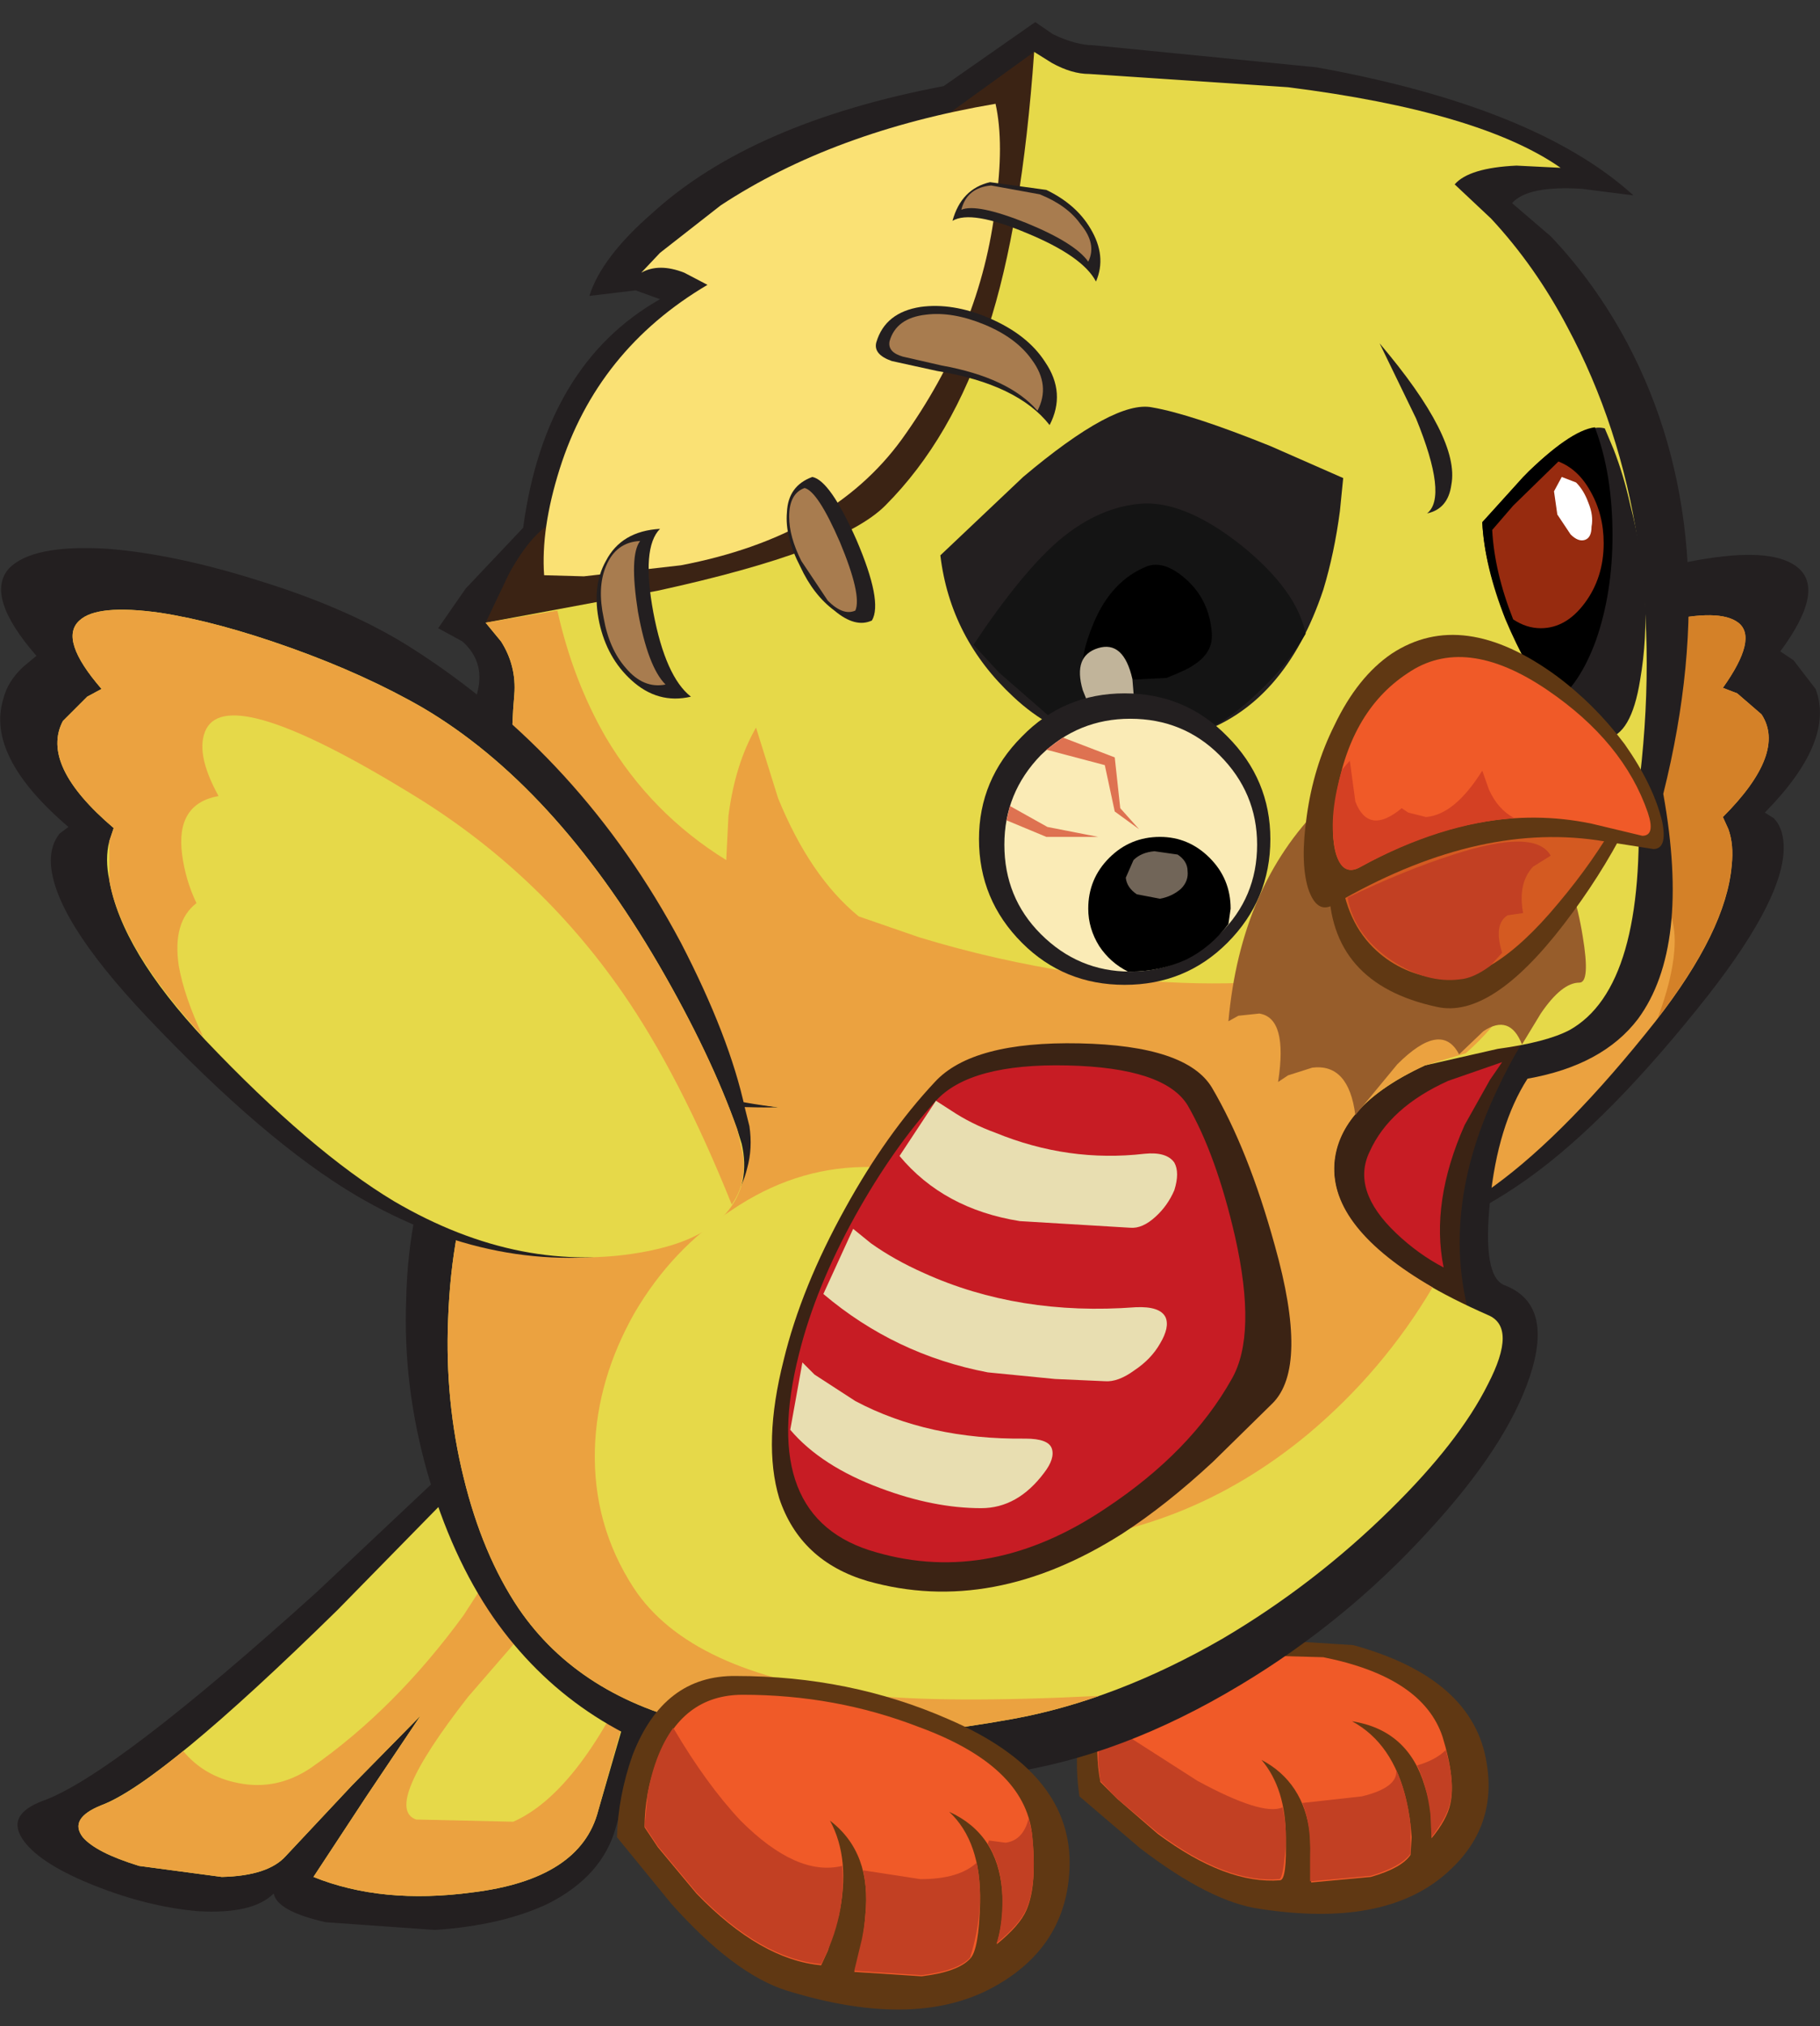 <?xml version="1.0" encoding="UTF-8" standalone="no"?>
<svg xmlns:ffdec="https://www.free-decompiler.com/flash" xmlns:xlink="http://www.w3.org/1999/xlink" ffdec:objectType="frame" height="91.75px" width="82.45px" xmlns="http://www.w3.org/2000/svg">
  <rect width="100%" height="100%" fill="#333333" stroke="none"/>
  <g transform="matrix(1.0, 0.0, 0.0, 1.0, 117.3, 85.9)">
    <use ffdec:characterId="242" height="90.0" transform="matrix(1.0, 0.0, 0.0, 1.0, -117.3, -84.9)" width="82.45" xlink:href="#shape0"/>
  </g>
  <defs>
    <g id="shape0" transform="matrix(1.0, 0.0, 0.0, 1.0, 117.3, 84.9)">
      <path d="M-36.05 -56.0 L-35.05 -54.7 Q-34.15 -52.35 -37.35 -49.1 L-36.95 -48.85 Q-36.55 -48.45 -36.5 -47.7 -36.35 -45.4 -39.9 -40.85 -44.35 -35.2 -48.05 -32.55 -53.65 -28.55 -59.7 -29.2 -63.6 -29.65 -64.55 -32.25 L-64.75 -34.0 -64.65 -34.75 Q-64.3 -37.85 -62.55 -41.95 -59.1 -50.15 -52.4 -55.3 -50.0 -57.15 -46.4 -58.65 -42.9 -60.15 -40.0 -60.6 -36.85 -61.1 -35.8 -60.15 -34.65 -59.1 -36.65 -56.4 L-36.05 -56.0" fill="#231f20" fill-rule="evenodd" stroke="none"/>
      <path d="M-41.95 -57.75 Q-39.4 -58.35 -38.55 -57.7 -37.65 -57.0 -39.25 -54.75 L-38.6 -54.5 -37.5 -53.55 Q-36.35 -51.8 -39.25 -48.9 L-39.0 -48.35 Q-38.75 -47.65 -38.85 -46.7 -39.1 -43.75 -42.3 -39.65 -46.3 -34.6 -49.6 -32.2 -54.65 -28.55 -60.1 -29.15 -63.6 -29.55 -64.3 -31.75 L-64.4 -33.3 -64.25 -33.95 Q-63.45 -37.15 -61.6 -41.1 -57.85 -49.05 -52.65 -52.75 -50.4 -54.35 -47.35 -55.75 -44.35 -57.15 -41.95 -57.75" fill="#eba240" fill-rule="evenodd" stroke="none"/>
      <path d="M-41.95 -57.75 Q-39.4 -58.35 -38.55 -57.7 -37.65 -57.0 -39.25 -54.75 L-38.6 -54.5 -37.5 -53.55 Q-36.35 -51.8 -39.25 -48.9 L-39.0 -48.35 Q-38.75 -47.65 -38.85 -46.75 -39.1 -43.8 -42.2 -39.8 -41.55 -41.55 -41.45 -42.85 -41.3 -44.75 -42.4 -45.45 -42.0 -46.45 -42.0 -47.5 -41.9 -49.65 -43.75 -49.85 -42.9 -51.8 -43.5 -52.7 -44.65 -54.5 -51.75 -49.3 -56.85 -45.55 -59.95 -40.05 -62.05 -36.4 -63.75 -30.8 -64.45 -31.65 -64.4 -32.9 L-64.25 -33.95 Q-63.45 -37.15 -61.6 -41.1 -57.85 -49.05 -52.65 -52.75 -50.4 -54.35 -47.35 -55.75 -44.35 -57.15 -41.95 -57.75" fill="#d48128" fill-rule="evenodd" stroke="none"/>
      <path d="M-68.4 -4.55 Q-68.65 -6.2 -68.35 -8.0 -67.7 -11.5 -64.75 -11.95 L-56.0 -11.4 Q-50.55 -9.9 -49.95 -6.05 -49.45 -3.05 -51.85 -1.0 -54.65 1.4 -60.2 0.55 -62.45 0.25 -65.65 -2.2 L-68.4 -4.55" fill="#603813" fill-rule="evenodd" stroke="none"/>
      <path d="M-67.45 -5.2 Q-67.7 -6.5 -67.5 -7.9 -67.05 -10.65 -64.6 -11.05 L-57.35 -10.85 Q-52.85 -9.95 -51.95 -7.25 -51.35 -5.3 -51.6 -4.2 -51.75 -3.5 -52.45 -2.65 -52.35 -3.8 -52.75 -5.0 -53.5 -7.55 -56.05 -7.95 -54.2 -6.95 -53.6 -4.4 -53.4 -3.55 -53.35 -2.7 L-53.4 -1.9 Q-53.8 -1.3 -55.2 -0.9 L-57.9 -0.65 -57.95 -2.85 Q-58.25 -5.2 -60.15 -6.2 -59.05 -4.9 -59.05 -2.7 -59.0 -0.8 -59.3 -0.75 -61.75 -0.55 -64.85 -2.85 L-66.7 -4.45 -67.45 -5.2" fill="#f05a28" fill-rule="evenodd" stroke="none"/>
      <path d="M-53.4 -1.95 Q-53.85 -1.35 -55.2 -0.95 L-57.95 -0.7 -57.95 -1.85 Q-57.9 -3.25 -58.3 -4.25 L-55.6 -4.55 Q-53.95 -4.95 -54.05 -5.75 -53.55 -4.65 -53.4 -3.25 L-53.4 -1.95" fill="#c24023" fill-rule="evenodd" stroke="none"/>
      <path d="M-52.45 -2.7 L-52.5 -3.75 Q-52.65 -5.0 -53.1 -5.95 -52.25 -6.2 -51.8 -6.65 -51.35 -5.05 -51.65 -4.1 -51.8 -3.55 -52.45 -2.7" fill="#c24023" fill-rule="evenodd" stroke="none"/>
      <path d="M-66.75 -4.5 L-67.45 -5.25 -67.55 -6.1 -67.5 -8.1 -63.05 -5.25 Q-60.1 -3.65 -59.2 -4.05 -58.95 -3.0 -59.1 -1.8 -59.2 -0.8 -59.35 -0.8 -61.75 -0.6 -64.85 -2.9 L-66.75 -4.5" fill="#c24023" fill-rule="evenodd" stroke="none"/>
      <path d="M-87.05 -13.9 Q-87.0 -11.65 -87.9 -8.35 L-89.4 -3.15 Q-90.0 -0.95 -92.45 0.3 -94.55 1.3 -97.6 1.5 L-102.55 1.15 Q-104.75 0.65 -104.9 -0.15 -105.85 0.8 -108.35 0.65 -110.6 0.45 -113.0 -0.5 -115.4 -1.45 -116.2 -2.5 -117.1 -3.7 -115.35 -4.35 -112.15 -5.5 -102.95 -13.8 L-94.4 -21.85 Q-87.15 -20.2 -87.05 -13.9" fill="#231f20" fill-rule="evenodd" stroke="none"/>
      <path d="M-88.15 -13.5 Q-88.1 -11.5 -88.85 -8.55 L-90.2 -3.9 Q-91.0 -0.8 -95.9 -0.2 -100.0 0.35 -103.1 -0.9 L-100.7 -4.55 -98.25 -8.2 -101.35 -5.05 -104.35 -1.85 Q-105.15 -0.95 -107.25 -0.9 L-111.0 -1.4 Q-112.95 -2.0 -113.55 -2.7 -114.2 -3.55 -112.7 -4.15 -109.95 -5.2 -102.0 -13.0 L-94.55 -20.6 Q-88.25 -19.1 -88.15 -13.5" fill="#e6d949" fill-rule="evenodd" stroke="none"/>
      <path d="M-89.3 -7.1 L-90.2 -3.9 Q-91.0 -0.8 -95.9 -0.2 -100.0 0.35 -103.1 -0.9 L-100.7 -4.55 -98.25 -8.2 -101.35 -5.05 -104.35 -1.85 Q-105.15 -0.95 -107.25 -0.9 L-111.0 -1.4 Q-112.95 -2.0 -113.55 -2.7 -114.2 -3.55 -112.7 -4.15 -111.45 -4.6 -109.0 -6.6 -108.05 -5.45 -106.5 -5.15 -104.75 -4.8 -103.2 -5.85 -99.4 -8.5 -96.3 -12.75 L-94.55 -15.45 -93.95 -16.55 -91.9 -13.9 -96.1 -9.05 Q-100.0 -4.05 -98.45 -3.5 L-94.05 -3.4 Q-91.1 -4.7 -88.45 -10.55 -88.7 -9.15 -89.3 -7.1" fill="#eba240" fill-rule="evenodd" stroke="none"/>
      <path d="M-48.8 -76.7 L-47.05 -75.2 Q-45.05 -73.1 -43.6 -70.4 -39.0 -61.75 -41.95 -49.95 -40.7 -43.0 -43.1 -39.75 -44.7 -37.65 -48.1 -37.05 -49.45 -34.95 -49.8 -31.5 -50.15 -28.1 -49.15 -27.7 -46.9 -26.85 -48.0 -23.55 -49.05 -20.4 -52.6 -16.55 -56.35 -12.45 -61.1 -9.6 -66.5 -6.35 -71.7 -5.6 -79.6 -4.55 -85.0 -5.9 -91.35 -7.5 -94.95 -12.65 -96.85 -15.4 -97.95 -19.25 -99.05 -23.15 -98.9 -27.05 -98.8 -31.25 -97.35 -34.5 -95.7 -38.05 -92.65 -39.9 -93.9 -41.4 -94.9 -44.0 -96.9 -49.2 -95.65 -54.65 -95.35 -55.95 -96.35 -56.85 L-97.45 -57.45 -96.2 -59.25 -93.6 -62.0 Q-92.6 -69.4 -87.4 -72.35 L-88.5 -72.75 -90.6 -72.5 Q-90.05 -74.25 -87.75 -76.25 -83.25 -80.35 -74.55 -82.0 L-70.4 -84.9 -69.6 -84.35 Q-68.55 -83.85 -67.75 -83.85 L-57.65 -82.85 Q-47.7 -81.05 -43.3 -77.05 L-45.65 -77.35 Q-48.1 -77.5 -48.8 -76.7" fill="#231f20" fill-rule="evenodd" stroke="none"/>
      <path d="M-69.85 -76.9 Q-70.1 -69.15 -74.1 -63.75 -78.05 -58.3 -87.1 -57.5 -91.6 -57.05 -95.3 -57.7 L-94.25 -59.9 Q-93.0 -62.2 -91.65 -62.5 L-88.65 -63.2 Q-86.05 -64.05 -83.85 -65.55 -77.25 -70.1 -74.95 -80.3 L-70.45 -83.55 Q-69.75 -80.8 -69.85 -76.9" fill="#3b2314" fill-rule="evenodd" stroke="none"/>
      <path d="M-46.1 -41.65 L-47.25 -40.3 Q-48.55 -38.55 -49.45 -36.6 -52.4 -30.45 -50.3 -25.0 -52.75 -26.0 -55.05 -27.85 -59.6 -31.5 -58.65 -35.9 -57.7 -40.3 -51.85 -41.4 L-46.1 -41.65" fill="#3b2314" fill-rule="evenodd" stroke="none"/>
      <path d="M-55.25 -33.75 Q-54.35 -35.75 -51.7 -36.95 L-49.25 -37.8 -49.8 -37.0 -50.95 -34.95 Q-52.5 -31.45 -51.9 -28.5 -53.05 -29.1 -54.05 -30.05 -56.1 -32.0 -55.25 -33.75" fill="#c71c24" fill-rule="evenodd" stroke="none"/>
      <path d="M-72.2 -76.6 Q-72.85 -71.0 -76.45 -66.0 -79.65 -61.6 -86.45 -60.3 L-90.85 -59.8 -92.65 -59.85 Q-92.8 -61.95 -91.95 -64.65 -90.25 -70.05 -85.25 -73.0 L-86.3 -73.55 Q-87.45 -74.0 -88.25 -73.55 L-87.4 -74.45 -84.65 -76.6 Q-79.55 -79.95 -72.2 -81.2 -71.8 -79.4 -72.2 -76.6" fill="#fae174" fill-rule="evenodd" stroke="none"/>
      <path d="M-46.3 -71.1 Q-41.5 -62.15 -43.1 -49.95 -42.7 -41.2 -46.2 -39.25 -47.25 -38.7 -49.45 -38.4 L-52.75 -37.65 Q-57.15 -35.6 -56.85 -32.6 -56.5 -29.25 -49.9 -26.35 -48.55 -25.8 -49.9 -23.2 -51.2 -20.6 -54.3 -17.55 -57.75 -14.15 -61.9 -11.7 -66.75 -8.9 -71.45 -8.05 -88.3 -5.0 -93.8 -13.05 -95.45 -15.5 -96.3 -19.0 -97.15 -22.45 -97.0 -26.15 -96.7 -34.5 -92.1 -38.7 -90.6 -37.2 -88.5 -36.5 -85.85 -35.6 -82.0 -35.75 -85.5 -36.25 -87.35 -37.15 -89.2 -38.05 -90.5 -39.9 -91.55 -41.35 -92.55 -43.9 -94.5 -48.95 -94.0 -54.45 -93.9 -55.75 -94.6 -56.85 L-95.3 -57.7 -87.5 -59.15 Q-79.25 -60.95 -77.2 -63.0 -74.15 -66.05 -72.55 -71.0 -71.0 -75.75 -70.45 -83.55 L-69.65 -83.05 Q-68.75 -82.55 -67.95 -82.55 L-58.95 -81.95 Q-50.25 -80.85 -46.6 -78.3 L-48.6 -78.4 Q-50.75 -78.3 -51.4 -77.55 L-49.75 -76.0 Q-47.75 -73.85 -46.3 -71.1" fill="#e6d949" fill-rule="evenodd" stroke="none"/>
      <path d="M-50.15 -62.25 L-48.05 -64.55 Q-45.7 -66.8 -44.6 -66.5 L-44.2 -65.55 Q-43.75 -64.4 -43.45 -63.05 -42.35 -58.85 -43.0 -55.1 -43.4 -52.6 -44.55 -52.45 -45.6 -52.3 -46.9 -53.95 -48.15 -55.55 -49.05 -57.85 -50.05 -60.25 -50.15 -62.25" fill="#231f20" fill-rule="evenodd" stroke="none"/>
      <path d="M-57.35 -59.2 Q-59.1 -53.95 -63.15 -52.65 -68.0 -51.15 -71.4 -54.35 -74.25 -57.0 -74.7 -60.75 L-70.95 -64.3 Q-66.8 -67.8 -65.1 -67.45 -63.35 -67.15 -59.75 -65.7 L-56.45 -64.25 -56.6 -62.75 Q-56.85 -60.85 -57.35 -59.2" fill="#231f20" fill-rule="evenodd" stroke="none"/>
      <path d="M-61.0 -61.15 Q-58.55 -59.15 -58.15 -57.2 -59.0 -55.75 -60.3 -54.55 -61.8 -53.1 -63.15 -52.65 L-66.7 -52.45 Q-68.05 -52.7 -69.7 -53.4 L-72.05 -55.45 -73.2 -56.7 Q-71.0 -60.0 -69.3 -61.45 -67.45 -63.0 -65.45 -63.1 -63.5 -63.15 -61.0 -61.15" fill="#141414" fill-rule="evenodd" stroke="none"/>
      <path d="M-65.35 -60.25 Q-64.55 -60.55 -63.55 -59.65 -62.5 -58.7 -62.4 -57.2 -62.35 -56.35 -63.2 -55.8 -63.45 -55.6 -64.45 -55.2 L-66.4 -55.1 -68.2 -55.45 Q-68.4 -56.15 -67.75 -57.7 -66.95 -59.6 -65.35 -60.25" fill="#000000" fill-rule="evenodd" stroke="none"/>
      <path d="M-45.05 -66.55 Q-44.25 -64.45 -44.25 -61.65 -44.25 -59.05 -45.0 -56.9 -45.75 -54.85 -46.95 -54.0 -48.15 -55.6 -49.1 -57.85 -50.05 -60.25 -50.15 -62.25 L-48.3 -64.3 Q-46.2 -66.4 -45.05 -66.55" fill="#000000" fill-rule="evenodd" stroke="none"/>
      <path d="M-46.7 -65.0 Q-45.8 -64.65 -45.25 -63.65 -44.65 -62.6 -44.65 -61.3 -44.65 -59.75 -45.5 -58.6 -46.35 -57.45 -47.5 -57.45 -48.15 -57.45 -48.75 -57.85 -49.6 -60.0 -49.7 -61.9 L-48.75 -63.0 -46.7 -65.0" fill="#972b0f" fill-rule="evenodd" stroke="none"/>
      <path d="M-45.35 -63.15 Q-45.1 -62.55 -45.2 -62.05 -45.2 -61.55 -45.5 -61.45 -45.8 -61.35 -46.15 -61.7 L-46.75 -62.6 -46.9 -63.65 -46.55 -64.3 -45.9 -64.05 Q-45.55 -63.7 -45.35 -63.15" fill="#ffffff" fill-rule="evenodd" stroke="none"/>
      <path d="M-87.4 -61.95 Q-88.25 -61.1 -87.7 -58.15 -87.15 -55.25 -86.0 -54.35 -87.5 -54.0 -88.7 -55.1 -89.8 -56.1 -90.15 -57.7 -90.5 -59.35 -89.85 -60.5 -89.15 -61.85 -87.4 -61.95" fill="#231f20" fill-rule="evenodd" stroke="none"/>
      <path d="M-80.5 -64.3 Q-79.7 -64.15 -78.5 -61.45 -77.3 -58.65 -77.8 -57.8 -78.55 -57.45 -79.5 -58.25 -80.45 -58.95 -81.05 -60.25 -81.75 -61.6 -81.65 -62.7 -81.6 -63.9 -80.5 -64.3" fill="#231f20" fill-rule="evenodd" stroke="none"/>
      <path d="M-75.6 -72.0 Q-74.15 -72.2 -72.5 -71.5 -70.75 -70.75 -69.95 -69.5 -69.0 -68.1 -69.75 -66.65 -71.2 -68.5 -74.85 -69.1 L-76.9 -69.55 Q-77.75 -69.85 -77.6 -70.4 -77.2 -71.75 -75.6 -72.0" fill="#231f20" fill-rule="evenodd" stroke="none"/>
      <path d="M-75.35 -71.65 Q-74.15 -71.8 -72.7 -71.2 -71.25 -70.6 -70.55 -69.6 -69.7 -68.45 -70.3 -67.3 -71.6 -68.8 -74.65 -69.35 L-76.4 -69.75 Q-77.1 -69.95 -77.0 -70.45 -76.7 -71.5 -75.35 -71.65" fill="#a87c4f" fill-rule="evenodd" stroke="none"/>
      <path d="M-74.15 -75.9 Q-73.75 -77.35 -72.45 -77.65 L-69.9 -77.3 Q-68.55 -76.65 -67.9 -75.55 -67.15 -74.3 -67.65 -73.15 -68.25 -74.3 -70.8 -75.35 -73.3 -76.4 -74.15 -75.9" fill="#231f20" fill-rule="evenodd" stroke="none"/>
      <path d="M-88.3 -61.4 Q-88.8 -60.75 -88.4 -58.2 -87.95 -55.7 -87.15 -54.9 -88.15 -54.7 -88.95 -55.65 -89.7 -56.5 -89.95 -57.9 -90.25 -59.3 -89.85 -60.25 -89.4 -61.35 -88.3 -61.4" fill="#a87c4f" fill-rule="evenodd" stroke="none"/>
      <path d="M-80.85 -63.8 Q-80.25 -63.65 -79.25 -61.35 -78.25 -58.95 -78.55 -58.25 -79.1 -58.0 -79.8 -58.7 L-81.0 -60.5 Q-81.55 -61.6 -81.55 -62.5 -81.55 -63.55 -80.85 -63.8" fill="#a87c4f" fill-rule="evenodd" stroke="none"/>
      <path d="M-73.75 -76.4 Q-73.5 -77.4 -72.4 -77.5 L-70.2 -77.1 Q-68.95 -76.6 -68.35 -75.75 -67.6 -74.85 -68.0 -74.05 -68.6 -74.9 -70.8 -75.8 -73.05 -76.7 -73.75 -76.4" fill="#a87c4f" fill-rule="evenodd" stroke="none"/>
      <path d="M-53.15 -66.95 L-54.8 -70.35 Q-51.15 -66.05 -51.55 -63.95 -51.7 -62.85 -52.65 -62.65 -51.7 -63.4 -53.15 -66.95" fill="#231f20" fill-rule="evenodd" stroke="none"/>
      <path d="M-48.8 -44.4 L-48.55 -43.95 -48.35 -42.6 Q-48.4 -40.4 -50.9 -38.2 L-52.75 -37.65 Q-56.65 -35.85 -56.85 -33.2 -57.05 -30.3 -52.4 -27.6 -54.65 -23.8 -58.05 -20.95 -63.6 -16.35 -70.55 -16.0 -69.0 -20.3 -69.2 -24.6 -69.6 -33.25 -78.2 -33.05 -81.35 -33.0 -84.15 -31.1 -86.85 -29.35 -88.55 -26.45 -90.25 -23.45 -90.35 -20.3 -90.45 -16.85 -88.6 -14.0 -86.05 -10.1 -78.15 -9.15 -74.5 -8.75 -67.5 -9.1 -69.5 -8.4 -71.45 -8.05 -88.3 -5.0 -93.8 -13.05 -95.45 -15.5 -96.3 -19.0 -97.15 -22.45 -97.0 -26.15 -96.7 -34.5 -92.1 -38.7 -90.3 -37.15 -88.65 -36.55 -86.25 -35.7 -82.0 -35.75 -85.15 -36.1 -87.2 -37.1 -89.25 -38.05 -90.5 -39.9 -91.55 -41.35 -92.55 -43.9 -94.5 -48.95 -94.0 -54.45 -93.9 -55.75 -94.6 -56.85 L-95.3 -57.7 -92.05 -58.25 Q-91.35 -55.1 -89.85 -52.5 -87.8 -49.05 -84.4 -46.95 L-84.3 -48.95 Q-84.0 -51.3 -83.05 -52.95 L-82.05 -49.75 Q-80.6 -46.2 -78.4 -44.4 L-75.65 -43.45 Q-72.2 -42.4 -68.6 -41.85 -57.15 -40.15 -48.8 -44.4" fill="#eba240" fill-rule="evenodd" stroke="none"/>
      <path d="M-59.55 -29.5 Q-58.0 -24.0 -59.65 -22.35 L-62.35 -19.7 Q-64.45 -17.75 -66.45 -16.45 -72.35 -12.7 -78.0 -14.3 -81.05 -15.2 -82.0 -18.05 -82.75 -20.55 -81.8 -24.3 -81.0 -27.6 -79.0 -31.2 -77.15 -34.55 -74.95 -36.9 -73.25 -38.75 -68.4 -38.65 -63.55 -38.55 -62.4 -36.65 -60.75 -33.85 -59.55 -29.5" fill="#3b2314" fill-rule="evenodd" stroke="none"/>
      <path d="M-61.5 -23.45 Q-63.35 -20.15 -67.2 -17.6 -72.4 -14.1 -77.6 -15.6 -83.0 -17.1 -81.1 -24.6 -80.35 -27.6 -78.55 -30.85 -76.85 -33.9 -74.9 -36.05 -73.35 -37.75 -68.95 -37.65 -64.55 -37.55 -63.5 -35.85 -62.2 -33.6 -61.35 -29.9 -60.35 -25.45 -61.5 -23.45" fill="#c71c24" fill-rule="evenodd" stroke="none"/>
      <path d="M-64.95 -30.8 Q-65.55 -30.25 -66.1 -30.3 L-71.1 -30.6 Q-74.55 -31.15 -76.55 -33.55 L-74.9 -36.05 -74.2 -35.6 Q-73.3 -35.0 -72.2 -34.6 -68.9 -33.25 -65.45 -33.65 -64.45 -33.75 -64.1 -33.25 -63.85 -32.8 -64.1 -32.0 -64.4 -31.3 -64.95 -30.8" fill="#e8deb1" fill-rule="evenodd" stroke="none"/>
      <path d="M-64.75 -25.05 Q-65.15 -24.35 -65.9 -23.85 -66.65 -23.3 -67.25 -23.35 L-69.5 -23.45 -72.55 -23.75 Q-76.75 -24.55 -80.0 -27.3 L-78.65 -30.25 -77.85 -29.6 Q-76.8 -28.85 -75.45 -28.25 -71.15 -26.3 -65.85 -26.7 -64.75 -26.75 -64.5 -26.25 -64.3 -25.8 -64.75 -25.05" fill="#e8deb1" fill-rule="evenodd" stroke="none"/>
      <path d="M-80.4 -23.65 L-78.55 -22.45 Q-75.25 -20.7 -70.85 -20.75 -69.8 -20.75 -69.65 -20.3 -69.5 -19.85 -70.0 -19.2 -71.2 -17.6 -72.85 -17.6 -75.0 -17.6 -77.4 -18.5 -80.1 -19.5 -81.5 -21.15 L-80.95 -24.2 -80.4 -23.65" fill="#e8deb1" fill-rule="evenodd" stroke="none"/>
      <path d="M-66.0 -55.15 L-65.85 -53.3 -67.65 -53.15 -68.25 -54.65 Q-68.7 -56.2 -67.55 -56.55 -66.4 -56.9 -66.0 -55.15" fill="#c1b49a" fill-rule="evenodd" stroke="none"/>
      <path d="M-59.75 -47.9 Q-59.75 -45.15 -61.7 -43.2 -63.6 -41.3 -66.35 -41.3 -69.1 -41.3 -71.0 -43.2 -72.95 -45.15 -72.95 -47.9 -72.95 -50.6 -71.0 -52.55 -69.1 -54.5 -66.35 -54.5 -63.6 -54.5 -61.7 -52.55 -59.75 -50.6 -59.75 -47.9" fill="#231f20" fill-rule="evenodd" stroke="none"/>
      <path d="M-60.35 -47.65 Q-60.35 -45.25 -62.05 -43.6 -63.75 -41.9 -66.1 -41.9 -68.45 -41.9 -70.15 -43.6 -71.8 -45.25 -71.8 -47.65 -71.8 -50.0 -70.15 -51.7 -68.45 -53.35 -66.1 -53.35 -63.7 -53.35 -62.05 -51.7 -60.35 -50.0 -60.35 -47.65" fill="#faebb6" fill-rule="evenodd" stroke="none"/>
      <path d="M-64.75 -48.0 Q-63.45 -48.0 -62.5 -47.05 -61.55 -46.1 -61.55 -44.75 L-61.65 -44.05 Q-62.45 -43.0 -63.55 -42.45 -64.75 -41.9 -66.1 -41.9 L-66.2 -41.9 Q-67.0 -42.3 -67.5 -43.05 -68.0 -43.85 -68.0 -44.75 -68.0 -46.1 -67.05 -47.05 -66.1 -48.0 -64.75 -48.0" fill="#000000" fill-rule="evenodd" stroke="none"/>
      <path d="M-63.5 -46.45 Q-63.45 -46.0 -63.8 -45.65 -64.2 -45.3 -64.75 -45.2 L-65.8 -45.4 Q-66.25 -45.7 -66.3 -46.15 L-65.95 -46.95 Q-65.6 -47.3 -65.0 -47.35 L-63.95 -47.2 Q-63.5 -46.9 -63.5 -46.45" fill="#716558" fill-rule="evenodd" stroke="none"/>
      <path d="M-69.9 -51.95 L-69.15 -52.5 -66.8 -51.6 -66.55 -49.3 -65.7 -48.35 -66.8 -49.15 -67.25 -51.25 -69.9 -51.95" fill="#de7251" fill-rule="evenodd" stroke="none"/>
      <path d="M-71.55 -49.4 L-69.85 -48.45 -67.55 -48.0 -69.9 -48.0 -71.7 -48.75 -71.55 -49.4" fill="#de7251" fill-rule="evenodd" stroke="none"/>
      <path d="M-49.7 -51.6 Q-48.15 -50.5 -46.95 -47.9 -45.95 -45.7 -45.6 -43.5 -45.25 -41.4 -45.75 -41.4 -46.55 -41.4 -47.5 -40.0 L-48.35 -38.6 Q-48.9 -40.0 -50.1 -39.2 L-51.2 -38.15 Q-52.0 -39.7 -54.0 -37.7 L-55.9 -35.4 Q-56.2 -37.75 -57.85 -37.55 L-58.95 -37.2 -59.4 -36.9 Q-58.95 -39.8 -60.25 -40.0 L-61.2 -39.9 -61.65 -39.65 Q-61.1 -45.75 -57.45 -49.4 -55.6 -51.25 -53.85 -51.85 -51.65 -53.0 -49.7 -51.6" fill="#975d2b" fill-rule="evenodd" stroke="none"/>
      <path d="M-43.65 -48.45 Q-44.8 -46.2 -46.45 -44.05 -49.75 -39.75 -52.2 -40.3 -57.1 -41.35 -57.1 -45.9 -57.1 -48.4 -50.35 -48.65 L-43.65 -48.45" fill="#603813" fill-rule="evenodd" stroke="none"/>
      <path d="M-44.0 -48.85 Q-45.1 -46.9 -46.7 -45.0 -49.85 -41.2 -52.25 -41.6 -53.95 -41.85 -55.1 -43.0 -56.45 -44.35 -56.6 -46.75 -56.8 -49.1 -50.4 -49.25 L-44.0 -48.85" fill="#d45a21" fill-rule="evenodd" stroke="none"/>
      <path d="M-46.8 -55.3 Q-45.05 -54.0 -43.7 -52.2 -42.4 -50.35 -42.0 -48.7 -41.75 -47.45 -42.4 -47.45 L-44.95 -47.85 Q-50.5 -48.65 -56.85 -44.95 -57.65 -44.45 -58.05 -45.7 -58.4 -46.9 -58.1 -48.95 -57.8 -51.15 -56.85 -53.05 -55.8 -55.25 -54.25 -56.3 -51.05 -58.4 -46.8 -55.3" fill="#603813" fill-rule="evenodd" stroke="none"/>
      <path d="M-45.2 -48.6 Q-50.25 -49.65 -55.65 -46.65 -56.4 -46.2 -56.75 -47.15 -57.05 -48.05 -56.8 -49.65 -56.2 -53.65 -53.55 -55.4 -50.95 -57.2 -47.2 -54.65 -43.75 -52.3 -42.65 -49.1 -42.3 -48.05 -42.9 -48.05 L-45.2 -48.6" fill="#f05a28" fill-rule="evenodd" stroke="none"/>
      <path d="M-50.15 -51.0 L-49.85 -50.15 Q-49.45 -49.25 -48.7 -48.85 -52.05 -48.6 -55.65 -46.65 -56.6 -46.1 -56.85 -47.6 -57.1 -49.05 -56.5 -51.05 L-56.15 -51.45 -55.9 -49.6 Q-55.3 -48.05 -53.8 -49.3 L-53.5 -49.1 -52.7 -48.9 Q-51.4 -49.0 -50.15 -51.0" fill="#d44023" fill-rule="evenodd" stroke="none"/>
      <path d="M-47.05 -47.15 L-47.85 -46.65 Q-48.55 -45.9 -48.3 -44.55 L-49.0 -44.45 Q-49.65 -44.05 -49.25 -42.75 L-49.8 -42.15 Q-50.55 -41.6 -51.15 -41.55 -52.65 -41.35 -54.25 -42.4 -55.95 -43.55 -56.25 -45.25 -53.65 -46.5 -51.45 -47.2 -47.75 -48.4 -47.05 -47.15" fill="#c24023" fill-rule="evenodd" stroke="none"/>
      <path d="M-89.35 -2.7 Q-89.3 -4.55 -88.65 -6.4 -87.25 -10.05 -83.95 -10.0 -78.8 -10.0 -74.35 -8.05 -68.65 -5.6 -68.85 -1.25 -69.0 2.15 -72.05 3.95 -75.65 6.1 -81.65 4.25 -84.05 3.5 -86.9 0.3 L-89.35 -2.7" fill="#603813" fill-rule="evenodd" stroke="none"/>
      <path d="M-88.1 -3.15 Q-88.1 -4.65 -87.55 -6.15 -86.45 -9.15 -83.65 -9.15 -79.45 -9.15 -75.7 -7.7 -70.9 -5.95 -70.55 -2.85 -70.3 -0.55 -70.8 0.6 -71.1 1.3 -72.15 2.15 -71.8 1.05 -71.9 -0.25 -72.1 -2.85 -74.3 -3.85 -72.85 -2.5 -72.9 0.25 -72.95 2.4 -73.35 2.8 -73.9 3.4 -75.55 3.6 L-78.6 3.4 Q-78.2 2.25 -78.1 0.85 -77.8 -2.0 -79.7 -3.45 -78.75 -1.7 -79.3 0.85 L-79.8 2.45 -80.1 3.1 Q-82.85 2.85 -85.75 -0.15 L-87.5 -2.25 -88.1 -3.15" fill="#f05a28" fill-rule="evenodd" stroke="none"/>
      <path d="M-83.75 -3.45 Q-81.2 -0.9 -79.15 -1.4 -78.95 0.85 -80.1 3.05 -82.85 2.8 -85.75 -0.2 L-87.5 -2.3 -88.1 -3.2 -87.95 -4.75 Q-87.6 -6.55 -86.8 -7.65 -85.3 -5.1 -83.75 -3.45" fill="#c24023" fill-rule="evenodd" stroke="none"/>
      <path d="M-73.35 2.75 Q-73.9 3.35 -75.55 3.55 L-78.6 3.35 -78.25 1.9 Q-77.9 0.15 -78.2 -1.2 L-75.6 -0.8 Q-73.85 -0.8 -73.05 -1.55 -72.65 0.5 -73.35 2.75" fill="#c24023" fill-rule="evenodd" stroke="none"/>
      <path d="M-70.55 -2.9 Q-70.3 -0.6 -70.8 0.55 -71.1 1.25 -72.15 2.1 -71.95 1.5 -71.9 0.6 -71.8 -1.2 -72.55 -2.4 L-72.5 -2.55 -71.75 -2.45 Q-70.95 -2.55 -70.7 -3.55 L-70.55 -2.9" fill="#c24023" fill-rule="evenodd" stroke="none"/>
      <path d="M-116.25 -55.7 L-115.65 -56.2 Q-118.0 -58.9 -116.9 -60.15 -115.85 -61.25 -112.45 -61.05 -109.3 -60.8 -105.4 -59.55 -101.4 -58.3 -98.65 -56.55 -90.95 -51.65 -86.45 -43.2 -84.25 -38.95 -83.55 -35.7 L-83.35 -34.9 Q-83.2 -33.9 -83.45 -33.0 -84.15 -30.1 -88.3 -29.25 -94.75 -28.0 -101.15 -31.75 -105.3 -34.2 -110.65 -39.85 -114.95 -44.4 -115.0 -46.9 -115.0 -47.65 -114.6 -48.15 L-114.2 -48.45 Q-117.95 -51.65 -117.15 -54.25 -116.95 -55.05 -116.25 -55.7" fill="#231f20" fill-rule="evenodd" stroke="none"/>
      <path d="M-113.7 -57.8 Q-112.9 -58.55 -110.05 -58.15 -107.45 -57.75 -104.1 -56.55 -100.75 -55.35 -98.15 -53.85 -92.2 -50.35 -87.45 -42.2 -85.1 -38.15 -83.9 -34.75 L-83.7 -34.1 Q-83.5 -33.25 -83.65 -32.45 -84.2 -30.0 -87.9 -29.25 -93.65 -28.1 -99.45 -31.5 -103.2 -33.75 -108.0 -38.8 -111.8 -42.85 -112.35 -46.05 -112.55 -47.0 -112.35 -47.8 L-112.15 -48.4 Q-115.5 -51.25 -114.45 -53.25 L-113.35 -54.35 -112.7 -54.7 Q-114.65 -56.95 -113.7 -57.8" fill="#e6d949" fill-rule="evenodd" stroke="none"/>
      <path d="M-113.7 -57.8 Q-112.9 -58.55 -110.05 -58.15 -107.45 -57.75 -104.1 -56.55 -100.75 -55.35 -98.15 -53.85 -92.2 -50.35 -87.45 -42.2 -85.1 -38.15 -83.9 -34.75 L-83.65 -33.65 Q-83.45 -32.35 -84.15 -31.35 -86.5 -37.2 -89.1 -40.95 -92.95 -46.5 -98.75 -50.0 -106.85 -54.95 -107.95 -52.9 -108.5 -51.85 -107.4 -49.85 -109.35 -49.5 -109.05 -47.2 -108.9 -46.05 -108.4 -45.0 -109.5 -44.15 -109.2 -42.15 -108.95 -40.75 -108.1 -38.95 -111.8 -42.95 -112.35 -46.05 L-112.35 -47.8 -112.15 -48.4 Q-115.5 -51.25 -114.45 -53.25 L-113.35 -54.35 -112.7 -54.7 Q-114.65 -56.95 -113.7 -57.8" fill="#eba240" fill-rule="evenodd" stroke="none"/>
    </g>
  </defs>
</svg>
